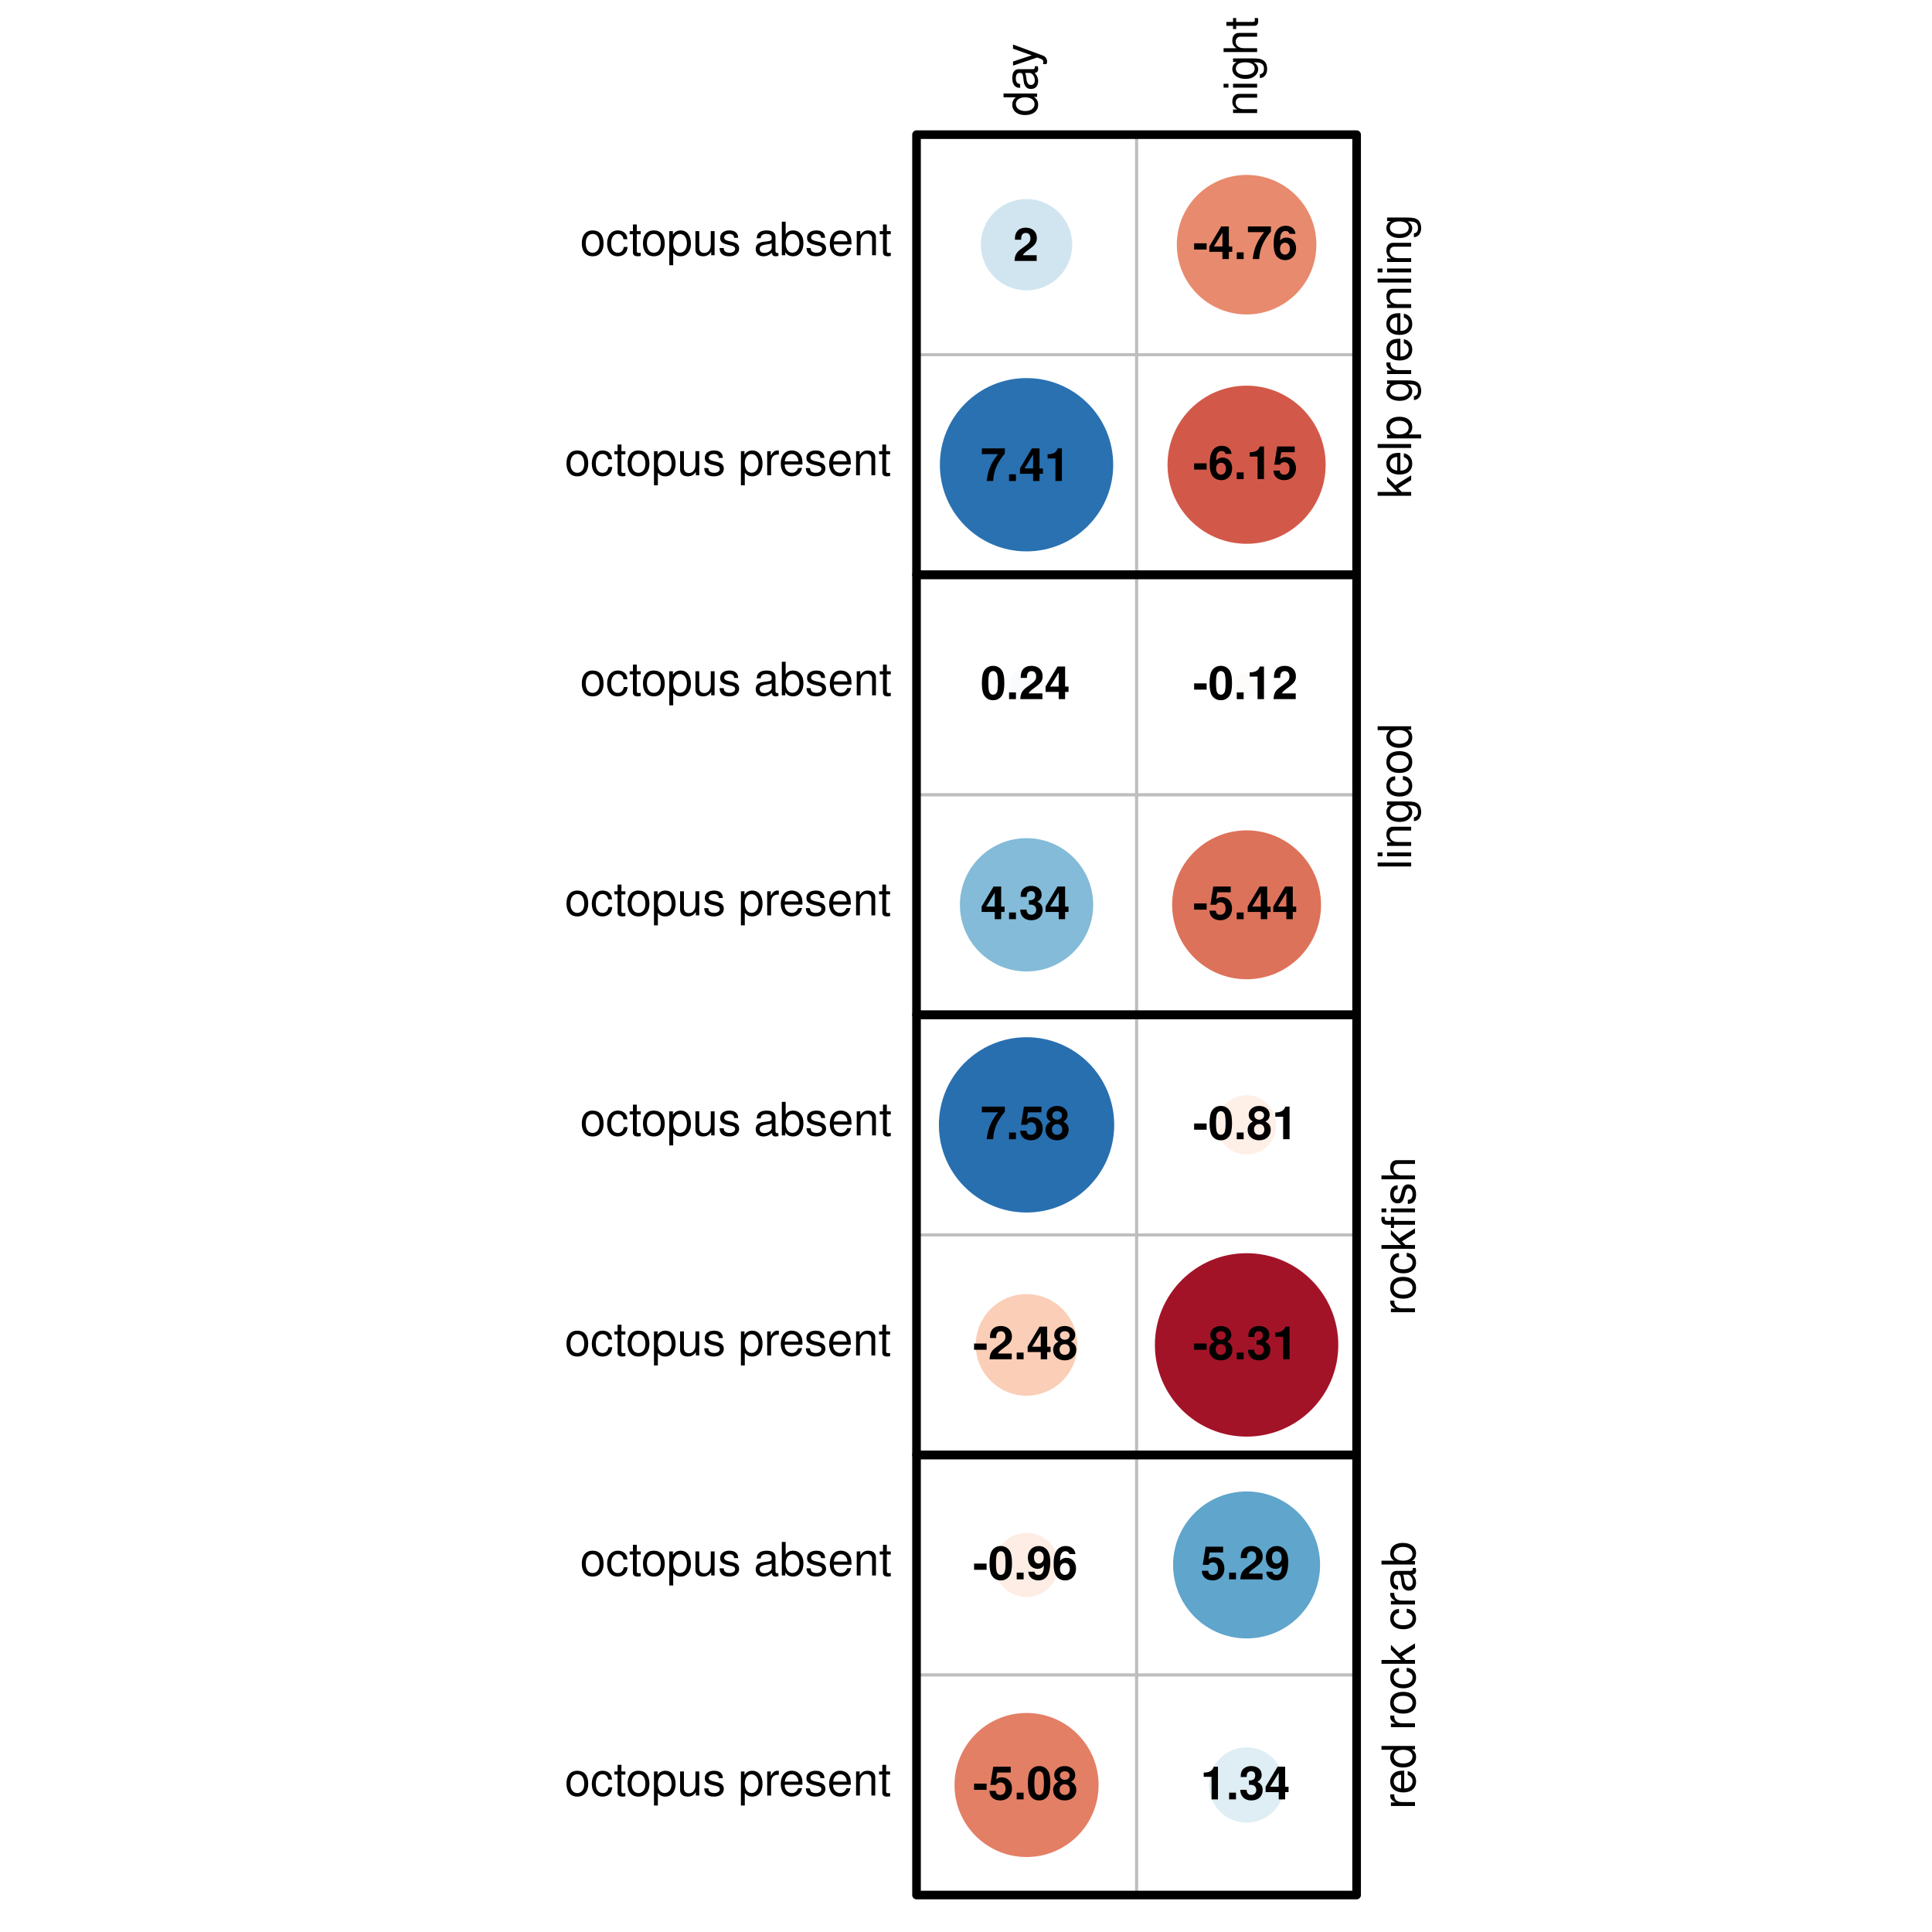 <?xml version="1.0" encoding="UTF-8"?>
<svg xmlns="http://www.w3.org/2000/svg" xmlns:xlink="http://www.w3.org/1999/xlink" width="504pt" height="504pt" viewBox="0 0 504 504" version="1.1">
<defs>
<g>
<symbol overflow="visible" id="glyph0-0">
<path style="stroke:none;" d=""/>
</symbol>
<symbol overflow="visible" id="glyph0-1">
<path style="stroke:none;" d="M 6.141 -1.5 L 2.531 -1.5 C 2.766 -1.953 3.031 -2.203 4.266 -3.109 C 5.75 -4.188 6.188 -4.828 6.188 -5.984 C 6.188 -7.625 5.047 -8.688 3.266 -8.688 C 1.5 -8.688 0.469 -7.641 0.469 -5.844 L 0.469 -5.547 L 2.094 -5.547 L 2.094 -5.812 C 2.094 -6.766 2.531 -7.312 3.297 -7.312 C 4.047 -7.312 4.5 -6.797 4.5 -5.953 C 4.5 -5 4.219 -4.656 2.312 -3.312 C 0.875 -2.328 0.438 -1.578 0.359 0 L 6.141 0 Z M 6.141 -1.5 "/>
</symbol>
<symbol overflow="visible" id="glyph0-2">
<path style="stroke:none;" d="M 6.344 -8.516 L 0.344 -8.516 L 0.344 -7.016 L 4.578 -7.016 C 4.062 -6.453 3.047 -4.906 2.719 -4.156 C 2.125 -2.922 1.828 -1.812 1.594 0 L 3.281 0 C 3.438 -2.688 4.312 -4.75 6.344 -7.188 Z M 6.344 -8.516 "/>
</symbol>
<symbol overflow="visible" id="glyph0-3">
<path style="stroke:none;" d="M 2.562 -1.75 L 0.766 -1.75 L 0.766 0 L 2.562 0 Z M 2.562 -1.75 "/>
</symbol>
<symbol overflow="visible" id="glyph0-4">
<path style="stroke:none;" d="M 6.266 -3.281 L 5.375 -3.281 L 5.375 -8.516 L 3.391 -8.516 L 0.281 -3.297 L 0.281 -1.891 L 3.703 -1.891 L 3.703 0 L 5.375 0 L 5.375 -1.891 L 6.266 -1.891 Z M 3.703 -3.281 L 1.469 -3.281 L 3.703 -6.906 Z M 3.703 -3.281 "/>
</symbol>
<symbol overflow="visible" id="glyph0-5">
<path style="stroke:none;" d="M 2.859 -5.875 L 2.859 0 L 4.531 0 L 4.531 -8.516 L 3.422 -8.516 C 3.156 -7.5 2.281 -6.984 0.812 -6.984 L 0.812 -5.875 Z M 2.859 -5.875 "/>
</symbol>
<symbol overflow="visible" id="glyph0-6">
<path style="stroke:none;" d="M 3.281 -8.688 C 2.359 -8.688 1.578 -8.297 1.062 -7.594 C 0.578 -6.938 0.344 -5.859 0.344 -4.203 C 0.344 -2.688 0.547 -1.625 0.953 -0.984 C 1.453 -0.172 2.281 0.281 3.281 0.281 C 4.203 0.281 4.953 -0.094 5.484 -0.797 C 5.969 -1.469 6.203 -2.562 6.203 -4.156 C 6.203 -5.719 6.016 -6.766 5.609 -7.422 C 5.094 -8.25 4.266 -8.688 3.281 -8.688 Z M 3.281 -7.328 C 3.703 -7.328 4.062 -7.094 4.266 -6.641 C 4.422 -6.281 4.531 -5.359 4.531 -4.188 C 4.531 -3.234 4.438 -2.297 4.312 -1.938 C 4.109 -1.438 3.75 -1.156 3.281 -1.156 C 2.828 -1.156 2.5 -1.391 2.297 -1.828 C 2.125 -2.188 2.031 -3.078 2.031 -4.219 C 2.031 -5.219 2.109 -6.188 2.25 -6.531 C 2.422 -7.047 2.797 -7.328 3.281 -7.328 Z M 3.281 -7.328 "/>
</symbol>
<symbol overflow="visible" id="glyph0-7">
<path style="stroke:none;" d="M 2.609 -3.797 C 3.25 -3.797 3.281 -3.797 3.594 -3.719 C 4.156 -3.562 4.516 -3.078 4.516 -2.453 C 4.516 -1.688 3.984 -1.156 3.25 -1.156 C 2.453 -1.156 2.031 -1.625 1.984 -2.5 L 0.344 -2.5 C 0.359 -0.797 1.469 0.281 3.219 0.281 C 5.031 0.281 6.188 -0.797 6.188 -2.453 C 6.188 -3.438 5.766 -4.094 4.797 -4.562 C 5.578 -5.047 5.922 -5.594 5.922 -6.375 C 5.922 -7.781 4.859 -8.688 3.219 -8.688 C 1.984 -8.688 1.031 -8.141 0.656 -7.219 C 0.5 -6.812 0.453 -6.547 0.453 -5.828 L 2.016 -5.828 C 2.031 -6.281 2.062 -6.516 2.141 -6.734 C 2.297 -7.109 2.688 -7.328 3.188 -7.328 C 3.859 -7.328 4.234 -6.922 4.234 -6.219 C 4.234 -5.359 3.75 -4.938 2.75 -4.938 L 2.609 -4.938 Z M 2.609 -3.797 "/>
</symbol>
<symbol overflow="visible" id="glyph0-8">
<path style="stroke:none;" d="M 5.875 -8.516 L 1.312 -8.516 L 0.562 -3.766 L 2.078 -3.766 C 2.25 -4.188 2.641 -4.422 3.156 -4.422 C 4.016 -4.422 4.531 -3.797 4.531 -2.766 C 4.531 -1.781 4.016 -1.156 3.156 -1.156 C 2.422 -1.156 2.016 -1.531 1.984 -2.219 L 0.328 -2.219 C 0.344 -0.734 1.469 0.281 3.125 0.281 C 4.953 0.281 6.203 -0.969 6.203 -2.812 C 6.203 -4.562 5.125 -5.75 3.547 -5.75 C 2.984 -5.75 2.562 -5.609 2.078 -5.234 L 2.359 -7.016 L 5.875 -7.016 Z M 5.875 -8.516 "/>
</symbol>
<symbol overflow="visible" id="glyph0-9">
<path style="stroke:none;" d="M 4.906 -4.625 C 5.203 -4.781 5.328 -4.875 5.453 -4.984 C 5.812 -5.312 6.016 -5.828 6.016 -6.391 C 6.016 -7.719 4.859 -8.688 3.281 -8.688 C 1.703 -8.688 0.547 -7.719 0.547 -6.375 C 0.547 -5.562 0.891 -5.047 1.656 -4.625 C 0.672 -4.094 0.266 -3.453 0.266 -2.453 C 0.266 -0.844 1.5 0.281 3.281 0.281 C 5.062 0.281 6.297 -0.844 6.297 -2.453 C 6.297 -3.453 5.891 -4.094 4.906 -4.625 Z M 3.297 -7.328 C 4.047 -7.328 4.562 -6.875 4.562 -6.219 C 4.562 -5.562 4.031 -5.094 3.297 -5.094 C 2.547 -5.094 2.031 -5.562 2.031 -6.234 C 2.031 -6.875 2.547 -7.328 3.297 -7.328 Z M 3.281 -3.953 C 4.109 -3.953 4.625 -3.406 4.625 -2.516 C 4.625 -1.703 4.094 -1.156 3.281 -1.156 C 2.453 -1.156 1.938 -1.703 1.938 -2.547 C 1.938 -3.406 2.453 -3.953 3.281 -3.953 Z M 3.281 -3.953 "/>
</symbol>
<symbol overflow="visible" id="glyph0-10">
<path style="stroke:none;" d="M 3.578 -4.109 L 0.312 -4.109 L 0.312 -2.484 L 3.578 -2.484 Z M 3.578 -4.109 "/>
</symbol>
<symbol overflow="visible" id="glyph0-11">
<path style="stroke:none;" d="M 0.453 -1.984 C 0.484 -0.672 1.594 0.281 3.062 0.281 C 4.156 0.281 4.984 -0.172 5.484 -1.031 C 5.922 -1.781 6.188 -3.078 6.188 -4.438 C 6.188 -5.688 6 -6.641 5.609 -7.297 C 5.062 -8.203 4.219 -8.688 3.203 -8.688 C 1.5 -8.688 0.344 -7.469 0.344 -5.688 C 0.344 -3.938 1.375 -2.734 2.875 -2.734 C 3.312 -2.734 3.719 -2.859 3.984 -3.047 C 4.141 -3.156 4.234 -3.266 4.516 -3.578 C 4.516 -1.938 4.062 -1.156 3.109 -1.156 C 2.516 -1.156 2.109 -1.469 2.078 -1.984 Z M 3.156 -7.312 C 3.969 -7.312 4.469 -6.703 4.469 -5.688 C 4.469 -4.75 3.953 -4.125 3.188 -4.125 C 2.406 -4.125 1.938 -4.734 1.938 -5.719 C 1.938 -6.703 2.406 -7.312 3.156 -7.312 Z M 3.156 -7.312 "/>
</symbol>
<symbol overflow="visible" id="glyph0-12">
<path style="stroke:none;" d="M 6.078 -6.578 C 6 -7.125 5.891 -7.406 5.672 -7.719 C 5.234 -8.328 4.453 -8.688 3.531 -8.688 C 2.469 -8.688 1.609 -8.219 1.094 -7.375 C 0.594 -6.547 0.391 -5.594 0.391 -4.047 C 0.391 -2.578 0.562 -1.672 1 -0.984 C 1.484 -0.188 2.375 0.281 3.391 0.281 C 5.078 0.281 6.234 -0.984 6.234 -2.844 C 6.234 -4.469 5.219 -5.609 3.75 -5.609 C 3.062 -5.609 2.594 -5.406 2.062 -4.844 L 2.078 -5.031 C 2.094 -5.812 2.141 -6.078 2.25 -6.391 C 2.484 -7.016 2.891 -7.328 3.484 -7.328 C 4.016 -7.328 4.312 -7.109 4.531 -6.578 Z M 3.344 -4.266 C 4.125 -4.266 4.625 -3.672 4.625 -2.719 C 4.625 -1.828 4.078 -1.156 3.344 -1.156 C 2.562 -1.156 2.047 -1.781 2.047 -2.703 C 2.047 -3.625 2.562 -4.266 3.344 -4.266 Z M 3.344 -4.266 "/>
</symbol>
<symbol overflow="visible" id="glyph1-0">
<path style="stroke:none;" d=""/>
</symbol>
<symbol overflow="visible" id="glyph1-1">
<path style="stroke:none;" d="M -8.75 -5.938 L -8.75 -4.938 L -5.5 -4.938 C -6.125 -4.531 -6.469 -3.859 -6.469 -3.016 C -6.469 -1.375 -5.156 -0.312 -3.156 -0.312 C -1.031 -0.312 0.281 -1.344 0.281 -3.047 C 0.281 -3.906 -0.047 -4.516 -0.828 -5.047 L 0 -5.047 L 0 -5.938 Z M -5.531 -3.188 C -5.531 -4.266 -4.578 -4.938 -3.078 -4.938 C -1.625 -4.938 -0.656 -4.25 -0.656 -3.188 C -0.656 -2.094 -1.625 -1.359 -3.094 -1.359 C -4.562 -1.359 -5.531 -2.094 -5.531 -3.188 Z M -5.531 -3.188 "/>
</symbol>
<symbol overflow="visible" id="glyph1-2">
<path style="stroke:none;" d="M -0.594 -6.422 C -0.562 -6.312 -0.562 -6.266 -0.562 -6.203 C -0.562 -5.859 -0.75 -5.656 -1.062 -5.656 L -4.75 -5.656 C -5.875 -5.656 -6.469 -4.844 -6.469 -3.297 C -6.469 -2.375 -6.203 -1.641 -5.734 -1.219 C -5.406 -0.922 -5.047 -0.797 -4.422 -0.781 L -4.422 -1.781 C -5.203 -1.875 -5.547 -2.328 -5.547 -3.266 C -5.547 -4.172 -5.203 -4.672 -4.609 -4.672 L -4.344 -4.672 C -3.906 -4.656 -3.75 -4.438 -3.641 -3.625 C -3.469 -2.203 -3.422 -1.984 -3.266 -1.609 C -2.953 -0.875 -2.406 -0.5 -1.578 -0.5 C -0.438 -0.5 0.281 -1.297 0.281 -2.562 C 0.281 -3.359 0 -4 -0.641 -4.703 C 0 -4.781 0.281 -5.094 0.281 -5.734 C 0.281 -5.953 0.25 -6.078 0.172 -6.422 Z M -1.984 -4.672 C -1.641 -4.672 -1.438 -4.578 -1.156 -4.266 C -0.797 -3.859 -0.594 -3.375 -0.594 -2.781 C -0.594 -2 -0.969 -1.547 -1.609 -1.547 C -2.266 -1.547 -2.609 -1.984 -2.766 -3.062 C -2.906 -4.125 -2.953 -4.328 -3.109 -4.672 Z M -1.984 -4.672 "/>
</symbol>
<symbol overflow="visible" id="glyph1-3">
<path style="stroke:none;" d="M -6.281 -4.656 L -1.391 -2.922 L -6.281 -1.312 L -6.281 -0.234 L 0.031 -2.359 L 1.016 -1.984 C 1.469 -1.812 1.625 -1.594 1.625 -1.172 C 1.625 -1.016 1.609 -0.859 1.562 -0.641 L 2.453 -0.641 C 2.562 -0.859 2.609 -1.062 2.609 -1.312 C 2.609 -1.641 2.516 -1.984 2.312 -2.25 C 2.094 -2.562 1.828 -2.75 1.312 -2.938 L -6.281 -5.734 Z M -6.281 -4.656 "/>
</symbol>
<symbol overflow="visible" id="glyph1-4">
<path style="stroke:none;" d="M -6.281 -0.844 L 0 -0.844 L 0 -1.844 L -3.469 -1.844 C -4.75 -1.844 -5.594 -2.516 -5.594 -3.547 C -5.594 -4.344 -5.109 -4.844 -4.359 -4.844 L 0 -4.844 L 0 -5.844 L -4.75 -5.844 C -5.797 -5.844 -6.469 -5.062 -6.469 -3.859 C -6.469 -2.922 -6.109 -2.312 -5.234 -1.766 L -6.281 -1.766 Z M -6.281 -0.844 "/>
</symbol>
<symbol overflow="visible" id="glyph1-5">
<path style="stroke:none;" d="M -6.281 -1.797 L -6.281 -0.797 L 0 -0.797 L 0 -1.797 Z M -8.75 -1.797 L -8.75 -0.797 L -7.484 -0.797 L -7.484 -1.797 Z M -8.75 -1.797 "/>
</symbol>
<symbol overflow="visible" id="glyph1-6">
<path style="stroke:none;" d="M -6.281 -4.844 L -5.375 -4.844 C -6.125 -4.344 -6.469 -3.797 -6.469 -3 C -6.469 -1.469 -5.047 -0.422 -3.031 -0.422 C -1.984 -0.422 -1.219 -0.672 -0.578 -1.219 C -0.031 -1.688 0.281 -2.281 0.281 -2.922 C 0.281 -3.688 -0.062 -4.219 -0.859 -4.75 L -0.531 -4.75 C 1.156 -4.75 1.781 -4.281 1.781 -3.031 C 1.781 -2.188 1.438 -1.734 0.719 -1.641 L 0.719 -0.625 C 1.891 -0.719 2.609 -1.641 2.609 -3.016 C 2.609 -3.938 2.312 -4.703 1.812 -5.109 C 1.219 -5.594 0.438 -5.766 -1.031 -5.766 L -6.281 -5.766 Z M -5.547 -3.094 C -5.547 -4.156 -4.656 -4.75 -3.062 -4.75 C -1.531 -4.75 -0.641 -4.141 -0.641 -3.094 C -0.641 -2.062 -1.547 -1.469 -3.094 -1.469 C -4.625 -1.469 -5.547 -2.062 -5.547 -3.094 Z M -5.547 -3.094 "/>
</symbol>
<symbol overflow="visible" id="glyph1-7">
<path style="stroke:none;" d="M -8.75 -0.844 L 0 -0.844 L 0 -1.844 L -3.469 -1.844 C -4.75 -1.844 -5.594 -2.516 -5.594 -3.547 C -5.594 -3.875 -5.5 -4.188 -5.312 -4.422 C -5.094 -4.719 -4.797 -4.844 -4.359 -4.844 L 0 -4.844 L 0 -5.828 L -4.75 -5.828 C -5.812 -5.828 -6.469 -5.078 -6.469 -3.859 C -6.469 -2.969 -6.188 -2.422 -5.422 -1.844 L -8.75 -1.844 Z M -8.75 -0.844 "/>
</symbol>
<symbol overflow="visible" id="glyph1-8">
<path style="stroke:none;" d="M -6.281 -3.047 L -6.281 -2.016 L -8.016 -2.016 L -8.016 -1.016 L -6.281 -1.016 L -6.281 -0.172 L -5.469 -0.172 L -5.469 -1.016 L -0.719 -1.016 C -0.078 -1.016 0.281 -1.453 0.281 -2.234 C 0.281 -2.5 0.25 -2.719 0.188 -3.047 L -0.641 -3.047 C -0.609 -2.906 -0.594 -2.766 -0.594 -2.562 C -0.594 -2.141 -0.719 -2.016 -1.156 -2.016 L -5.469 -2.016 L -5.469 -3.047 Z M -6.281 -3.047 "/>
</symbol>
<symbol overflow="visible" id="glyph1-9">
<path style="stroke:none;" d="M -8.75 -1.688 L -8.75 -0.703 L 0 -0.703 L 0 -1.688 L -2.453 -1.688 L -3.406 -2.656 L 0 -4.781 L 0 -6.031 L -4.109 -3.453 L -6.281 -5.641 L -6.281 -4.359 L -3.625 -1.688 Z M -8.75 -1.688 "/>
</symbol>
<symbol overflow="visible" id="glyph1-10">
<path style="stroke:none;" d="M -2.812 -6.156 C -3.766 -6.156 -4.344 -6.078 -4.812 -5.906 C -5.844 -5.5 -6.469 -4.531 -6.469 -3.359 C -6.469 -1.609 -5.141 -0.484 -3.062 -0.484 C -0.984 -0.484 0.281 -1.562 0.281 -3.344 C 0.281 -4.781 -0.547 -5.766 -1.906 -6.031 L -1.906 -5.016 C -1.078 -4.734 -0.641 -4.172 -0.641 -3.375 C -0.641 -2.734 -0.938 -2.203 -1.469 -1.859 C -1.828 -1.625 -2.188 -1.531 -2.812 -1.531 Z M -3.625 -1.547 C -4.781 -1.625 -5.547 -2.344 -5.547 -3.344 C -5.547 -4.375 -4.75 -5.078 -3.625 -5.078 Z M -3.625 -1.547 "/>
</symbol>
<symbol overflow="visible" id="glyph1-11">
<path style="stroke:none;" d="M -8.75 -1.828 L -8.75 -0.812 L 0 -0.812 L 0 -1.828 Z M -8.75 -1.828 "/>
</symbol>
<symbol overflow="visible" id="glyph1-12">
<path style="stroke:none;" d="M 2.609 -0.641 L 2.609 -1.656 L -0.656 -1.656 C -0.016 -2.188 0.281 -2.766 0.281 -3.594 C 0.281 -5.219 -1.031 -6.281 -3.031 -6.281 C -5.141 -6.281 -6.469 -5.25 -6.469 -3.578 C -6.469 -2.719 -6.078 -2.047 -5.344 -1.578 L -6.281 -1.578 L -6.281 -0.641 Z M -5.531 -3.406 C -5.531 -4.516 -4.562 -5.234 -3.062 -5.234 C -1.625 -5.234 -0.656 -4.5 -0.656 -3.406 C -0.656 -2.344 -1.625 -1.656 -3.094 -1.656 C -4.578 -1.656 -5.531 -2.344 -5.531 -3.406 Z M -5.531 -3.406 "/>
</symbol>
<symbol overflow="visible" id="glyph1-13">
<path style="stroke:none;" d=""/>
</symbol>
<symbol overflow="visible" id="glyph1-14">
<path style="stroke:none;" d="M -6.281 -0.828 L 0 -0.828 L 0 -1.844 L -3.266 -1.844 C -4.781 -1.844 -5.453 -2.469 -5.406 -3.859 L -6.438 -3.859 C -6.453 -3.688 -6.469 -3.594 -6.469 -3.469 C -6.469 -2.812 -6.078 -2.328 -5.141 -1.75 L -6.281 -1.75 Z M -6.281 -0.828 "/>
</symbol>
<symbol overflow="visible" id="glyph1-15">
<path style="stroke:none;" d="M -4.172 -5.656 C -4.781 -5.609 -5.188 -5.469 -5.531 -5.234 C -6.125 -4.797 -6.469 -4.047 -6.469 -3.172 C -6.469 -1.469 -5.125 -0.375 -3.031 -0.375 C -1.016 -0.375 0.281 -1.453 0.281 -3.156 C 0.281 -4.656 -0.625 -5.609 -2.156 -5.719 L -2.156 -4.719 C -1.156 -4.547 -0.641 -4.031 -0.641 -3.188 C -0.641 -2.078 -1.547 -1.422 -3.031 -1.422 C -4.609 -1.422 -5.547 -2.062 -5.547 -3.156 C -5.547 -4 -5.047 -4.531 -4.172 -4.641 Z M -4.172 -5.656 "/>
</symbol>
<symbol overflow="visible" id="glyph1-16">
<path style="stroke:none;" d="M -6.469 -3.266 C -6.469 -1.484 -5.203 -0.438 -3.094 -0.438 C -0.969 -0.438 0.281 -1.484 0.281 -3.281 C 0.281 -5.047 -0.984 -6.125 -3.047 -6.125 C -5.234 -6.125 -6.469 -5.094 -6.469 -3.266 Z M -5.547 -3.281 C -5.547 -4.406 -4.625 -5.078 -3.062 -5.078 C -1.578 -5.078 -0.641 -4.375 -0.641 -3.281 C -0.641 -2.156 -1.578 -1.469 -3.094 -1.469 C -4.625 -1.469 -5.547 -2.156 -5.547 -3.281 Z M -5.547 -3.281 "/>
</symbol>
<symbol overflow="visible" id="glyph1-17">
<path style="stroke:none;" d="M -6.281 -3.031 L -6.281 -1.984 L -7.266 -1.984 C -7.688 -1.984 -7.906 -2.203 -7.906 -2.672 C -7.906 -2.766 -7.906 -2.797 -7.891 -3.031 L -8.719 -3.031 C -8.766 -2.797 -8.781 -2.656 -8.781 -2.453 C -8.781 -1.531 -8.25 -0.984 -7.359 -0.984 L -6.281 -0.984 L -6.281 -0.141 L -5.469 -0.141 L -5.469 -0.984 L 0 -0.984 L 0 -1.984 L -5.469 -1.984 L -5.469 -3.031 Z M -6.281 -5.234 L -6.281 -4.234 L 0 -4.234 L 0 -5.234 Z M -8.75 -5.234 L -8.75 -4.234 L -7.484 -4.234 L -7.484 -5.234 Z M -8.75 -5.234 "/>
</symbol>
<symbol overflow="visible" id="glyph1-18">
<path style="stroke:none;" d="M -4.531 -5.25 C -5.766 -5.25 -6.469 -4.422 -6.469 -2.969 C -6.469 -1.516 -5.719 -0.562 -4.547 -0.562 C -3.562 -0.562 -3.094 -1.062 -2.734 -2.562 L -2.516 -3.484 C -2.344 -4.188 -2.094 -4.469 -1.641 -4.469 C -1.047 -4.469 -0.641 -3.875 -0.641 -3 C -0.641 -2.453 -0.797 -2 -1.062 -1.75 C -1.25 -1.594 -1.422 -1.531 -1.875 -1.469 L -1.875 -0.406 C -0.422 -0.453 0.281 -1.266 0.281 -2.922 C 0.281 -4.5 -0.5 -5.516 -1.719 -5.516 C -2.656 -5.516 -3.172 -4.984 -3.469 -3.734 L -3.703 -2.766 C -3.891 -1.953 -4.156 -1.609 -4.594 -1.609 C -5.188 -1.609 -5.547 -2.125 -5.547 -2.938 C -5.547 -3.75 -5.203 -4.172 -4.531 -4.203 Z M -4.531 -5.25 "/>
</symbol>
<symbol overflow="visible" id="glyph1-19">
<path style="stroke:none;" d="M -8.75 -0.641 L 0 -0.641 L 0 -1.547 L -0.797 -1.547 C -0.078 -2.031 0.281 -2.656 0.281 -3.547 C 0.281 -5.203 -1.078 -6.281 -3.172 -6.281 C -5.203 -6.281 -6.469 -5.25 -6.469 -3.594 C -6.469 -2.719 -6.141 -2.109 -5.438 -1.641 L -8.75 -1.641 Z M -5.531 -3.391 C -5.531 -4.516 -4.562 -5.234 -3.062 -5.234 C -1.625 -5.234 -0.656 -4.484 -0.656 -3.391 C -0.656 -2.328 -1.625 -1.641 -3.094 -1.641 C -4.578 -1.641 -5.531 -2.328 -5.531 -3.391 Z M -5.531 -3.391 "/>
</symbol>
<symbol overflow="visible" id="glyph2-0">
<path style="stroke:none;" d=""/>
</symbol>
<symbol overflow="visible" id="glyph2-1">
<path style="stroke:none;" d="M 3.266 -6.469 C 1.484 -6.469 0.438 -5.203 0.438 -3.094 C 0.438 -0.969 1.484 0.281 3.281 0.281 C 5.047 0.281 6.125 -0.984 6.125 -3.047 C 6.125 -5.234 5.094 -6.469 3.266 -6.469 Z M 3.281 -5.547 C 4.406 -5.547 5.078 -4.625 5.078 -3.062 C 5.078 -1.578 4.375 -0.641 3.281 -0.641 C 2.156 -0.641 1.469 -1.578 1.469 -3.094 C 1.469 -4.625 2.156 -5.547 3.281 -5.547 Z M 3.281 -5.547 "/>
</symbol>
<symbol overflow="visible" id="glyph2-2">
<path style="stroke:none;" d="M 5.656 -4.172 C 5.609 -4.781 5.469 -5.188 5.234 -5.531 C 4.797 -6.125 4.047 -6.469 3.172 -6.469 C 1.469 -6.469 0.375 -5.125 0.375 -3.031 C 0.375 -1.016 1.453 0.281 3.156 0.281 C 4.656 0.281 5.609 -0.625 5.719 -2.156 L 4.719 -2.156 C 4.547 -1.156 4.031 -0.641 3.188 -0.641 C 2.078 -0.641 1.422 -1.547 1.422 -3.031 C 1.422 -4.609 2.062 -5.547 3.156 -5.547 C 4 -5.547 4.531 -5.047 4.641 -4.172 Z M 5.656 -4.172 "/>
</symbol>
<symbol overflow="visible" id="glyph2-3">
<path style="stroke:none;" d="M 3.047 -6.281 L 2.016 -6.281 L 2.016 -8.016 L 1.016 -8.016 L 1.016 -6.281 L 0.172 -6.281 L 0.172 -5.469 L 1.016 -5.469 L 1.016 -0.719 C 1.016 -0.078 1.453 0.281 2.234 0.281 C 2.5 0.281 2.719 0.25 3.047 0.188 L 3.047 -0.641 C 2.906 -0.609 2.766 -0.594 2.562 -0.594 C 2.141 -0.594 2.016 -0.719 2.016 -1.156 L 2.016 -5.469 L 3.047 -5.469 Z M 3.047 -6.281 "/>
</symbol>
<symbol overflow="visible" id="glyph2-4">
<path style="stroke:none;" d="M 0.641 2.609 L 1.656 2.609 L 1.656 -0.656 C 2.188 -0.016 2.766 0.281 3.594 0.281 C 5.219 0.281 6.281 -1.031 6.281 -3.031 C 6.281 -5.141 5.25 -6.469 3.578 -6.469 C 2.719 -6.469 2.047 -6.078 1.578 -5.344 L 1.578 -6.281 L 0.641 -6.281 Z M 3.406 -5.531 C 4.516 -5.531 5.234 -4.562 5.234 -3.062 C 5.234 -1.625 4.5 -0.656 3.406 -0.656 C 2.344 -0.656 1.656 -1.625 1.656 -3.094 C 1.656 -4.578 2.344 -5.531 3.406 -5.531 Z M 3.406 -5.531 "/>
</symbol>
<symbol overflow="visible" id="glyph2-5">
<path style="stroke:none;" d="M 5.781 0 L 5.781 -6.281 L 4.781 -6.281 L 4.781 -2.719 C 4.781 -1.438 4.109 -0.594 3.078 -0.594 C 2.281 -0.594 1.781 -1.078 1.781 -1.844 L 1.781 -6.281 L 0.781 -6.281 L 0.781 -1.438 C 0.781 -0.391 1.562 0.281 2.781 0.281 C 3.703 0.281 4.297 -0.047 4.891 -0.875 L 4.891 0 Z M 5.781 0 "/>
</symbol>
<symbol overflow="visible" id="glyph2-6">
<path style="stroke:none;" d="M 5.25 -4.531 C 5.25 -5.766 4.422 -6.469 2.969 -6.469 C 1.516 -6.469 0.562 -5.719 0.562 -4.547 C 0.562 -3.562 1.062 -3.094 2.562 -2.734 L 3.484 -2.516 C 4.188 -2.344 4.469 -2.094 4.469 -1.641 C 4.469 -1.047 3.875 -0.641 3 -0.641 C 2.453 -0.641 2 -0.797 1.75 -1.062 C 1.594 -1.25 1.531 -1.422 1.469 -1.875 L 0.406 -1.875 C 0.453 -0.422 1.266 0.281 2.922 0.281 C 4.5 0.281 5.516 -0.5 5.516 -1.719 C 5.516 -2.656 4.984 -3.172 3.734 -3.469 L 2.766 -3.703 C 1.953 -3.891 1.609 -4.156 1.609 -4.594 C 1.609 -5.188 2.125 -5.547 2.938 -5.547 C 3.75 -5.547 4.172 -5.203 4.203 -4.531 Z M 5.25 -4.531 "/>
</symbol>
<symbol overflow="visible" id="glyph2-7">
<path style="stroke:none;" d=""/>
</symbol>
<symbol overflow="visible" id="glyph2-8">
<path style="stroke:none;" d="M 6.422 -0.594 C 6.312 -0.562 6.266 -0.562 6.203 -0.562 C 5.859 -0.562 5.656 -0.75 5.656 -1.062 L 5.656 -4.75 C 5.656 -5.875 4.844 -6.469 3.297 -6.469 C 2.375 -6.469 1.641 -6.203 1.219 -5.734 C 0.922 -5.406 0.797 -5.047 0.781 -4.422 L 1.781 -4.422 C 1.875 -5.203 2.328 -5.547 3.266 -5.547 C 4.172 -5.547 4.672 -5.203 4.672 -4.609 L 4.672 -4.344 C 4.656 -3.906 4.438 -3.75 3.625 -3.641 C 2.203 -3.469 1.984 -3.422 1.609 -3.266 C 0.875 -2.953 0.5 -2.406 0.5 -1.578 C 0.5 -0.438 1.297 0.281 2.562 0.281 C 3.359 0.281 4 0 4.703 -0.641 C 4.781 0 5.094 0.281 5.734 0.281 C 5.953 0.281 6.078 0.25 6.422 0.172 Z M 4.672 -1.984 C 4.672 -1.641 4.578 -1.438 4.266 -1.156 C 3.859 -0.797 3.375 -0.594 2.781 -0.594 C 2 -0.594 1.547 -0.969 1.547 -1.609 C 1.547 -2.266 1.984 -2.609 3.062 -2.766 C 4.125 -2.906 4.328 -2.953 4.672 -3.109 Z M 4.672 -1.984 "/>
</symbol>
<symbol overflow="visible" id="glyph2-9">
<path style="stroke:none;" d="M 0.641 -8.75 L 0.641 0 L 1.547 0 L 1.547 -0.797 C 2.031 -0.078 2.656 0.281 3.547 0.281 C 5.203 0.281 6.281 -1.078 6.281 -3.172 C 6.281 -5.203 5.25 -6.469 3.594 -6.469 C 2.719 -6.469 2.109 -6.141 1.641 -5.438 L 1.641 -8.75 Z M 3.391 -5.531 C 4.516 -5.531 5.234 -4.562 5.234 -3.062 C 5.234 -1.625 4.484 -0.656 3.391 -0.656 C 2.328 -0.656 1.641 -1.625 1.641 -3.094 C 1.641 -4.578 2.328 -5.531 3.391 -5.531 Z M 3.391 -5.531 "/>
</symbol>
<symbol overflow="visible" id="glyph2-10">
<path style="stroke:none;" d="M 6.156 -2.812 C 6.156 -3.766 6.078 -4.344 5.906 -4.812 C 5.5 -5.844 4.531 -6.469 3.359 -6.469 C 1.609 -6.469 0.484 -5.141 0.484 -3.062 C 0.484 -0.984 1.562 0.281 3.344 0.281 C 4.781 0.281 5.766 -0.547 6.031 -1.906 L 5.016 -1.906 C 4.734 -1.078 4.172 -0.641 3.375 -0.641 C 2.734 -0.641 2.203 -0.938 1.859 -1.469 C 1.625 -1.828 1.531 -2.188 1.531 -2.812 Z M 1.547 -3.625 C 1.625 -4.781 2.344 -5.547 3.344 -5.547 C 4.375 -5.547 5.078 -4.75 5.078 -3.625 Z M 1.547 -3.625 "/>
</symbol>
<symbol overflow="visible" id="glyph2-11">
<path style="stroke:none;" d="M 0.844 -6.281 L 0.844 0 L 1.844 0 L 1.844 -3.469 C 1.844 -4.75 2.516 -5.594 3.547 -5.594 C 4.344 -5.594 4.844 -5.109 4.844 -4.359 L 4.844 0 L 5.844 0 L 5.844 -4.75 C 5.844 -5.797 5.062 -6.469 3.859 -6.469 C 2.922 -6.469 2.312 -6.109 1.766 -5.234 L 1.766 -6.281 Z M 0.844 -6.281 "/>
</symbol>
<symbol overflow="visible" id="glyph2-12">
<path style="stroke:none;" d="M 0.828 -6.281 L 0.828 0 L 1.844 0 L 1.844 -3.266 C 1.844 -4.781 2.469 -5.453 3.859 -5.406 L 3.859 -6.438 C 3.688 -6.453 3.594 -6.469 3.469 -6.469 C 2.812 -6.469 2.328 -6.078 1.75 -5.141 L 1.75 -6.281 Z M 0.828 -6.281 "/>
</symbol>
</g>
</defs>
<g id="surface1323">
<rect x="0" y="0" width="504" height="504" style="fill:rgb(100%,100%,100%);fill-opacity:1;stroke:none;"/>
<path style="fill-rule:nonzero;fill:rgb(100%,100%,100%);fill-opacity:1;stroke-width:0.75;stroke-linecap:round;stroke-linejoin:round;stroke:rgb(100%,100%,100%);stroke-opacity:1;stroke-miterlimit:10;" d="M 239.094 35.129 L 296.496 35.129 L 296.496 92.531 L 239.094 92.531 Z M 239.094 35.129 "/>
<path style="fill-rule:nonzero;fill:rgb(100%,100%,100%);fill-opacity:1;stroke-width:0.75;stroke-linecap:round;stroke-linejoin:round;stroke:rgb(100%,100%,100%);stroke-opacity:1;stroke-miterlimit:10;" d="M 239.094 92.531 L 296.496 92.531 L 296.496 149.934 L 239.094 149.934 Z M 239.094 92.531 "/>
<path style="fill-rule:nonzero;fill:rgb(100%,100%,100%);fill-opacity:1;stroke-width:0.75;stroke-linecap:round;stroke-linejoin:round;stroke:rgb(100%,100%,100%);stroke-opacity:1;stroke-miterlimit:10;" d="M 239.094 149.934 L 296.496 149.934 L 296.496 207.336 L 239.094 207.336 Z M 239.094 149.934 "/>
<path style="fill-rule:nonzero;fill:rgb(100%,100%,100%);fill-opacity:1;stroke-width:0.75;stroke-linecap:round;stroke-linejoin:round;stroke:rgb(100%,100%,100%);stroke-opacity:1;stroke-miterlimit:10;" d="M 239.094 207.34 L 296.496 207.34 L 296.496 264.742 L 239.094 264.742 Z M 239.094 207.34 "/>
<path style="fill-rule:nonzero;fill:rgb(100%,100%,100%);fill-opacity:1;stroke-width:0.75;stroke-linecap:round;stroke-linejoin:round;stroke:rgb(100%,100%,100%);stroke-opacity:1;stroke-miterlimit:10;" d="M 239.094 264.742 L 296.496 264.742 L 296.496 322.145 L 239.094 322.145 Z M 239.094 264.742 "/>
<path style="fill-rule:nonzero;fill:rgb(100%,100%,100%);fill-opacity:1;stroke-width:0.75;stroke-linecap:round;stroke-linejoin:round;stroke:rgb(100%,100%,100%);stroke-opacity:1;stroke-miterlimit:10;" d="M 239.094 322.145 L 296.496 322.145 L 296.496 379.547 L 239.094 379.547 Z M 239.094 322.145 "/>
<path style="fill-rule:nonzero;fill:rgb(100%,100%,100%);fill-opacity:1;stroke-width:0.75;stroke-linecap:round;stroke-linejoin:round;stroke:rgb(100%,100%,100%);stroke-opacity:1;stroke-miterlimit:10;" d="M 239.094 379.547 L 296.496 379.547 L 296.496 436.949 L 239.094 436.949 Z M 239.094 379.547 "/>
<path style="fill-rule:nonzero;fill:rgb(100%,100%,100%);fill-opacity:1;stroke-width:0.75;stroke-linecap:round;stroke-linejoin:round;stroke:rgb(100%,100%,100%);stroke-opacity:1;stroke-miterlimit:10;" d="M 239.094 436.949 L 296.496 436.949 L 296.496 494.352 L 239.094 494.352 Z M 239.094 436.949 "/>
<path style="fill-rule:nonzero;fill:rgb(100%,100%,100%);fill-opacity:1;stroke-width:0.75;stroke-linecap:round;stroke-linejoin:round;stroke:rgb(100%,100%,100%);stroke-opacity:1;stroke-miterlimit:10;" d="M 296.496 35.129 L 353.898 35.129 L 353.898 92.531 L 296.496 92.531 Z M 296.496 35.129 "/>
<path style="fill-rule:nonzero;fill:rgb(100%,100%,100%);fill-opacity:1;stroke-width:0.75;stroke-linecap:round;stroke-linejoin:round;stroke:rgb(100%,100%,100%);stroke-opacity:1;stroke-miterlimit:10;" d="M 296.496 92.531 L 353.898 92.531 L 353.898 149.934 L 296.496 149.934 Z M 296.496 92.531 "/>
<path style="fill-rule:nonzero;fill:rgb(100%,100%,100%);fill-opacity:1;stroke-width:0.75;stroke-linecap:round;stroke-linejoin:round;stroke:rgb(100%,100%,100%);stroke-opacity:1;stroke-miterlimit:10;" d="M 296.496 149.934 L 353.898 149.934 L 353.898 207.336 L 296.496 207.336 Z M 296.496 149.934 "/>
<path style="fill-rule:nonzero;fill:rgb(100%,100%,100%);fill-opacity:1;stroke-width:0.75;stroke-linecap:round;stroke-linejoin:round;stroke:rgb(100%,100%,100%);stroke-opacity:1;stroke-miterlimit:10;" d="M 296.496 207.34 L 353.898 207.34 L 353.898 264.742 L 296.496 264.742 Z M 296.496 207.34 "/>
<path style="fill-rule:nonzero;fill:rgb(100%,100%,100%);fill-opacity:1;stroke-width:0.75;stroke-linecap:round;stroke-linejoin:round;stroke:rgb(100%,100%,100%);stroke-opacity:1;stroke-miterlimit:10;" d="M 296.496 264.742 L 353.898 264.742 L 353.898 322.145 L 296.496 322.145 Z M 296.496 264.742 "/>
<path style="fill-rule:nonzero;fill:rgb(100%,100%,100%);fill-opacity:1;stroke-width:0.75;stroke-linecap:round;stroke-linejoin:round;stroke:rgb(100%,100%,100%);stroke-opacity:1;stroke-miterlimit:10;" d="M 296.496 322.145 L 353.898 322.145 L 353.898 379.547 L 296.496 379.547 Z M 296.496 322.145 "/>
<path style="fill-rule:nonzero;fill:rgb(100%,100%,100%);fill-opacity:1;stroke-width:0.75;stroke-linecap:round;stroke-linejoin:round;stroke:rgb(100%,100%,100%);stroke-opacity:1;stroke-miterlimit:10;" d="M 296.496 379.547 L 353.898 379.547 L 353.898 436.949 L 296.496 436.949 Z M 296.496 379.547 "/>
<path style="fill-rule:nonzero;fill:rgb(100%,100%,100%);fill-opacity:1;stroke-width:0.75;stroke-linecap:round;stroke-linejoin:round;stroke:rgb(100%,100%,100%);stroke-opacity:1;stroke-miterlimit:10;" d="M 296.496 436.949 L 353.898 436.949 L 353.898 494.352 L 296.496 494.352 Z M 296.496 436.949 "/>
<path style="fill-rule:nonzero;fill:rgb(81.961%,89.804%,94.118%);fill-opacity:1;stroke-width:0.75;stroke-linecap:round;stroke-linejoin:round;stroke:rgb(81.961%,89.804%,94.118%);stroke-opacity:1;stroke-miterlimit:10;" d="M 279.336 63.832 C 279.336 70.203 274.168 75.371 267.797 75.371 C 261.422 75.371 256.254 70.203 256.254 63.832 C 256.254 57.457 261.422 52.289 267.797 52.289 C 274.168 52.289 279.336 57.457 279.336 63.832 "/>
<path style="fill-rule:nonzero;fill:rgb(16.078%,44.314%,69.412%);fill-opacity:1;stroke-width:0.75;stroke-linecap:round;stroke-linejoin:round;stroke:rgb(16.078%,44.314%,69.412%);stroke-opacity:1;stroke-miterlimit:10;" d="M 290.027 121.234 C 290.027 133.512 280.074 143.465 267.797 143.465 C 255.516 143.465 245.562 133.512 245.562 121.234 C 245.562 108.957 255.516 99.004 267.797 99.004 C 280.074 99.004 290.027 108.957 290.027 121.234 "/>
<path style="fill-rule:nonzero;fill:rgb(97.647%,98.431%,99.216%);fill-opacity:1;stroke-width:0.75;stroke-linecap:round;stroke-linejoin:round;stroke:rgb(97.647%,98.431%,99.216%);stroke-opacity:1;stroke-miterlimit:10;" d="M 271.832 178.637 C 271.832 184.02 263.758 184.02 263.758 178.637 C 263.758 173.254 271.832 173.254 271.832 178.637 "/>
<path style="fill-rule:nonzero;fill:rgb(51.373%,73.333%,84.706%);fill-opacity:1;stroke-width:0.75;stroke-linecap:round;stroke-linejoin:round;stroke:rgb(51.373%,73.333%,84.706%);stroke-opacity:1;stroke-miterlimit:10;" d="M 284.805 236.039 C 284.805 245.434 277.191 253.051 267.797 253.051 C 258.402 253.051 250.785 245.434 250.785 236.039 C 250.785 226.645 258.402 219.027 267.797 219.027 C 277.191 219.027 284.805 226.645 284.805 236.039 "/>
<path style="fill-rule:nonzero;fill:rgb(15.686%,43.529%,69.02%);fill-opacity:1;stroke-width:0.75;stroke-linecap:round;stroke-linejoin:round;stroke:rgb(15.686%,43.529%,69.02%);stroke-opacity:1;stroke-miterlimit:10;" d="M 290.285 293.441 C 290.285 305.863 280.215 315.934 267.797 315.934 C 255.375 315.934 245.305 305.863 245.305 293.441 C 245.305 281.023 255.375 270.953 267.797 270.953 C 280.215 270.953 290.285 281.023 290.285 293.441 "/>
<path style="fill-rule:nonzero;fill:rgb(98.039%,80.784%,71.765%);fill-opacity:1;stroke-width:0.75;stroke-linecap:round;stroke-linejoin:round;stroke:rgb(98.039%,80.784%,71.765%);stroke-opacity:1;stroke-miterlimit:10;" d="M 280.672 350.848 C 280.672 357.957 274.906 363.723 267.797 363.723 C 260.684 363.723 254.918 357.957 254.918 350.848 C 254.918 343.734 260.684 337.969 267.797 337.969 C 274.906 337.969 280.672 343.734 280.672 350.848 "/>
<path style="fill-rule:nonzero;fill:rgb(99.608%,92.941%,89.412%);fill-opacity:1;stroke-width:0.75;stroke-linecap:round;stroke-linejoin:round;stroke:rgb(99.608%,92.941%,89.412%);stroke-opacity:1;stroke-miterlimit:10;" d="M 275.789 408.25 C 275.789 412.664 272.211 416.242 267.797 416.242 C 263.383 416.242 259.801 412.664 259.801 408.25 C 259.801 403.836 263.383 400.258 267.797 400.258 C 272.211 400.258 275.789 403.836 275.789 408.25 "/>
<path style="fill-rule:nonzero;fill:rgb(89.02%,49.804%,39.608%);fill-opacity:1;stroke-width:0.75;stroke-linecap:round;stroke-linejoin:round;stroke:rgb(89.02%,49.804%,39.608%);stroke-opacity:1;stroke-miterlimit:10;" d="M 286.211 465.652 C 286.211 475.824 277.965 484.066 267.797 484.066 C 257.625 484.066 249.383 475.824 249.383 465.652 C 249.383 455.484 257.625 447.238 267.797 447.238 C 277.965 447.238 286.211 455.484 286.211 465.652 "/>
<path style="fill-rule:nonzero;fill:rgb(90.98%,54.118%,42.745%);fill-opacity:1;stroke-width:0.75;stroke-linecap:round;stroke-linejoin:round;stroke:rgb(90.98%,54.118%,42.745%);stroke-opacity:1;stroke-miterlimit:10;" d="M 343.027 63.832 C 343.027 73.676 335.043 81.656 325.199 81.656 C 315.352 81.656 307.371 73.676 307.371 63.832 C 307.371 53.984 315.352 46.004 325.199 46.004 C 335.043 46.004 343.027 53.984 343.027 63.832 "/>
<path style="fill-rule:nonzero;fill:rgb(82.353%,34.902%,28.627%);fill-opacity:1;stroke-width:0.75;stroke-linecap:round;stroke-linejoin:round;stroke:rgb(82.353%,34.902%,28.627%);stroke-opacity:1;stroke-miterlimit:10;" d="M 345.449 121.234 C 345.449 132.418 336.383 141.484 325.199 141.484 C 314.016 141.484 304.949 132.418 304.949 121.234 C 304.949 110.051 314.016 100.984 325.199 100.984 C 336.383 100.984 345.449 110.051 345.449 121.234 "/>
<path style="fill-rule:nonzero;fill:rgb(99.608%,98.824%,98.039%);fill-opacity:1;stroke-width:0.75;stroke-linecap:round;stroke-linejoin:round;stroke:rgb(99.608%,98.824%,98.039%);stroke-opacity:1;stroke-miterlimit:10;" d="M 328.008 178.637 C 328.008 182.383 322.391 182.383 322.391 178.637 C 322.391 174.891 328.008 174.891 328.008 178.637 "/>
<path style="fill-rule:nonzero;fill:rgb(86.667%,44.706%,35.294%);fill-opacity:1;stroke-width:0.75;stroke-linecap:round;stroke-linejoin:round;stroke:rgb(86.667%,44.706%,35.294%);stroke-opacity:1;stroke-miterlimit:10;" d="M 344.246 236.039 C 344.246 246.559 335.719 255.086 325.199 255.086 C 314.68 255.086 306.152 246.559 306.152 236.039 C 306.152 225.52 314.68 216.992 325.199 216.992 C 335.719 216.992 344.246 225.52 344.246 236.039 "/>
<path style="fill-rule:nonzero;fill:rgb(99.608%,93.725%,90.588%);fill-opacity:1;stroke-width:0.75;stroke-linecap:round;stroke-linejoin:round;stroke:rgb(99.608%,93.725%,90.588%);stroke-opacity:1;stroke-miterlimit:10;" d="M 332.551 293.441 C 332.551 297.504 329.258 300.793 325.199 300.793 C 321.141 300.793 317.848 297.504 317.848 293.441 C 317.848 289.383 321.141 286.094 325.199 286.094 C 329.258 286.094 332.551 289.383 332.551 293.441 "/>
<path style="fill-rule:nonzero;fill:rgb(63.922%,7.451%,15.686%);fill-opacity:1;stroke-width:0.75;stroke-linecap:round;stroke-linejoin:round;stroke:rgb(63.922%,7.451%,15.686%);stroke-opacity:1;stroke-miterlimit:10;" d="M 348.746 350.848 C 348.746 363.852 338.203 374.395 325.199 374.395 C 312.195 374.395 301.652 363.852 301.652 350.848 C 301.652 337.84 312.195 327.297 325.199 327.297 C 338.203 327.297 348.746 337.84 348.746 350.848 "/>
<path style="fill-rule:nonzero;fill:rgb(37.255%,64.706%,80%);fill-opacity:1;stroke-width:0.75;stroke-linecap:round;stroke-linejoin:round;stroke:rgb(37.255%,64.706%,80%);stroke-opacity:1;stroke-miterlimit:10;" d="M 343.992 408.25 C 343.992 418.629 335.578 427.043 325.199 427.043 C 314.816 427.043 306.402 418.629 306.402 408.25 C 306.402 397.867 314.816 389.453 325.199 389.453 C 335.578 389.453 343.992 397.867 343.992 408.25 "/>
<path style="fill-rule:nonzero;fill:rgb(87.451%,92.941%,95.686%);fill-opacity:1;stroke-width:0.75;stroke-linecap:round;stroke-linejoin:round;stroke:rgb(87.451%,92.941%,95.686%);stroke-opacity:1;stroke-miterlimit:10;" d="M 334.645 465.652 C 334.645 470.867 330.414 475.098 325.199 475.098 C 319.984 475.098 315.754 470.867 315.754 465.652 C 315.754 460.438 319.984 456.207 325.199 456.207 C 330.414 456.207 334.645 460.438 334.645 465.652 "/>
<path style="fill:none;stroke-width:0.75;stroke-linecap:round;stroke-linejoin:round;stroke:rgb(74.51%,74.51%,74.51%);stroke-opacity:1;stroke-miterlimit:10;" d="M 239.094 35.129 L 296.496 35.129 L 296.496 92.531 L 239.094 92.531 Z M 239.094 35.129 "/>
<path style="fill:none;stroke-width:0.75;stroke-linecap:round;stroke-linejoin:round;stroke:rgb(74.51%,74.51%,74.51%);stroke-opacity:1;stroke-miterlimit:10;" d="M 239.094 92.531 L 296.496 92.531 L 296.496 149.934 L 239.094 149.934 Z M 239.094 92.531 "/>
<path style="fill:none;stroke-width:0.75;stroke-linecap:round;stroke-linejoin:round;stroke:rgb(74.51%,74.51%,74.51%);stroke-opacity:1;stroke-miterlimit:10;" d="M 239.094 149.934 L 296.496 149.934 L 296.496 207.336 L 239.094 207.336 Z M 239.094 149.934 "/>
<path style="fill:none;stroke-width:0.75;stroke-linecap:round;stroke-linejoin:round;stroke:rgb(74.51%,74.51%,74.51%);stroke-opacity:1;stroke-miterlimit:10;" d="M 239.094 207.34 L 296.496 207.34 L 296.496 264.742 L 239.094 264.742 Z M 239.094 207.34 "/>
<path style="fill:none;stroke-width:0.75;stroke-linecap:round;stroke-linejoin:round;stroke:rgb(74.51%,74.51%,74.51%);stroke-opacity:1;stroke-miterlimit:10;" d="M 239.094 264.742 L 296.496 264.742 L 296.496 322.145 L 239.094 322.145 Z M 239.094 264.742 "/>
<path style="fill:none;stroke-width:0.75;stroke-linecap:round;stroke-linejoin:round;stroke:rgb(74.51%,74.51%,74.51%);stroke-opacity:1;stroke-miterlimit:10;" d="M 239.094 322.145 L 296.496 322.145 L 296.496 379.547 L 239.094 379.547 Z M 239.094 322.145 "/>
<path style="fill:none;stroke-width:0.75;stroke-linecap:round;stroke-linejoin:round;stroke:rgb(74.51%,74.51%,74.51%);stroke-opacity:1;stroke-miterlimit:10;" d="M 239.094 379.547 L 296.496 379.547 L 296.496 436.949 L 239.094 436.949 Z M 239.094 379.547 "/>
<path style="fill:none;stroke-width:0.75;stroke-linecap:round;stroke-linejoin:round;stroke:rgb(74.51%,74.51%,74.51%);stroke-opacity:1;stroke-miterlimit:10;" d="M 239.094 436.949 L 296.496 436.949 L 296.496 494.352 L 239.094 494.352 Z M 239.094 436.949 "/>
<path style="fill:none;stroke-width:0.75;stroke-linecap:round;stroke-linejoin:round;stroke:rgb(74.51%,74.51%,74.51%);stroke-opacity:1;stroke-miterlimit:10;" d="M 296.496 35.129 L 353.898 35.129 L 353.898 92.531 L 296.496 92.531 Z M 296.496 35.129 "/>
<path style="fill:none;stroke-width:0.75;stroke-linecap:round;stroke-linejoin:round;stroke:rgb(74.51%,74.51%,74.51%);stroke-opacity:1;stroke-miterlimit:10;" d="M 296.496 92.531 L 353.898 92.531 L 353.898 149.934 L 296.496 149.934 Z M 296.496 92.531 "/>
<path style="fill:none;stroke-width:0.75;stroke-linecap:round;stroke-linejoin:round;stroke:rgb(74.51%,74.51%,74.51%);stroke-opacity:1;stroke-miterlimit:10;" d="M 296.496 149.934 L 353.898 149.934 L 353.898 207.336 L 296.496 207.336 Z M 296.496 149.934 "/>
<path style="fill:none;stroke-width:0.75;stroke-linecap:round;stroke-linejoin:round;stroke:rgb(74.51%,74.51%,74.51%);stroke-opacity:1;stroke-miterlimit:10;" d="M 296.496 207.34 L 353.898 207.34 L 353.898 264.742 L 296.496 264.742 Z M 296.496 207.34 "/>
<path style="fill:none;stroke-width:0.75;stroke-linecap:round;stroke-linejoin:round;stroke:rgb(74.51%,74.51%,74.51%);stroke-opacity:1;stroke-miterlimit:10;" d="M 296.496 264.742 L 353.898 264.742 L 353.898 322.145 L 296.496 322.145 Z M 296.496 264.742 "/>
<path style="fill:none;stroke-width:0.75;stroke-linecap:round;stroke-linejoin:round;stroke:rgb(74.51%,74.51%,74.51%);stroke-opacity:1;stroke-miterlimit:10;" d="M 296.496 322.145 L 353.898 322.145 L 353.898 379.547 L 296.496 379.547 Z M 296.496 322.145 "/>
<path style="fill:none;stroke-width:0.75;stroke-linecap:round;stroke-linejoin:round;stroke:rgb(74.51%,74.51%,74.51%);stroke-opacity:1;stroke-miterlimit:10;" d="M 296.496 379.547 L 353.898 379.547 L 353.898 436.949 L 296.496 436.949 Z M 296.496 379.547 "/>
<path style="fill:none;stroke-width:0.75;stroke-linecap:round;stroke-linejoin:round;stroke:rgb(74.51%,74.51%,74.51%);stroke-opacity:1;stroke-miterlimit:10;" d="M 296.496 436.949 L 353.898 436.949 L 353.898 494.352 L 296.496 494.352 Z M 296.496 436.949 "/>
<g style="fill:rgb(0%,0%,0%);fill-opacity:1;">
  <use xlink:href="#glyph0-1" x="264.297" y="68.08"/>
</g>
<g style="fill:rgb(0%,0%,0%);fill-opacity:1;">
  <use xlink:href="#glyph0-2" x="255.797" y="125.482"/>
  <use xlink:href="#glyph0-3" x="262.469" y="125.482"/>
  <use xlink:href="#glyph0-4" x="265.805" y="125.482"/>
  <use xlink:href="#glyph0-5" x="272.477" y="125.482"/>
</g>
<g style="fill:rgb(0%,0%,0%);fill-opacity:1;">
  <use xlink:href="#glyph0-6" x="255.797" y="182.385"/>
  <use xlink:href="#glyph0-3" x="262.469" y="182.385"/>
  <use xlink:href="#glyph0-1" x="265.805" y="182.385"/>
  <use xlink:href="#glyph0-4" x="272.477" y="182.385"/>
</g>
<g style="fill:rgb(0%,0%,0%);fill-opacity:1;">
  <use xlink:href="#glyph0-4" x="255.797" y="239.787"/>
  <use xlink:href="#glyph0-3" x="262.469" y="239.787"/>
  <use xlink:href="#glyph0-7" x="265.805" y="239.787"/>
  <use xlink:href="#glyph0-4" x="272.477" y="239.787"/>
</g>
<g style="fill:rgb(0%,0%,0%);fill-opacity:1;">
  <use xlink:href="#glyph0-2" x="255.797" y="297.189"/>
  <use xlink:href="#glyph0-3" x="262.469" y="297.189"/>
  <use xlink:href="#glyph0-8" x="265.805" y="297.189"/>
  <use xlink:href="#glyph0-9" x="272.477" y="297.189"/>
</g>
<g style="fill:rgb(0%,0%,0%);fill-opacity:1;">
  <use xlink:href="#glyph0-10" x="253.797" y="354.596"/>
  <use xlink:href="#glyph0-1" x="257.792" y="354.596"/>
  <use xlink:href="#glyph0-3" x="264.464" y="354.596"/>
  <use xlink:href="#glyph0-4" x="267.8" y="354.596"/>
  <use xlink:href="#glyph0-9" x="274.472" y="354.596"/>
</g>
<g style="fill:rgb(0%,0%,0%);fill-opacity:1;">
  <use xlink:href="#glyph0-10" x="253.797" y="411.998"/>
  <use xlink:href="#glyph0-6" x="257.792" y="411.998"/>
  <use xlink:href="#glyph0-3" x="264.464" y="411.998"/>
  <use xlink:href="#glyph0-11" x="267.8" y="411.998"/>
  <use xlink:href="#glyph0-12" x="274.472" y="411.998"/>
</g>
<g style="fill:rgb(0%,0%,0%);fill-opacity:1;">
  <use xlink:href="#glyph0-10" x="253.797" y="469.4"/>
  <use xlink:href="#glyph0-8" x="257.792" y="469.4"/>
  <use xlink:href="#glyph0-3" x="264.464" y="469.4"/>
  <use xlink:href="#glyph0-6" x="267.8" y="469.4"/>
  <use xlink:href="#glyph0-9" x="274.472" y="469.4"/>
</g>
<g style="fill:rgb(0%,0%,0%);fill-opacity:1;">
  <use xlink:href="#glyph0-10" x="311.199" y="67.58"/>
  <use xlink:href="#glyph0-4" x="315.194" y="67.58"/>
  <use xlink:href="#glyph0-3" x="321.866" y="67.58"/>
  <use xlink:href="#glyph0-2" x="325.202" y="67.58"/>
  <use xlink:href="#glyph0-12" x="331.874" y="67.58"/>
</g>
<g style="fill:rgb(0%,0%,0%);fill-opacity:1;">
  <use xlink:href="#glyph0-10" x="311.199" y="124.982"/>
  <use xlink:href="#glyph0-12" x="315.194" y="124.982"/>
  <use xlink:href="#glyph0-3" x="321.866" y="124.982"/>
  <use xlink:href="#glyph0-5" x="325.202" y="124.982"/>
  <use xlink:href="#glyph0-8" x="331.874" y="124.982"/>
</g>
<g style="fill:rgb(0%,0%,0%);fill-opacity:1;">
  <use xlink:href="#glyph0-10" x="311.199" y="182.385"/>
  <use xlink:href="#glyph0-6" x="315.194" y="182.385"/>
  <use xlink:href="#glyph0-3" x="321.866" y="182.385"/>
  <use xlink:href="#glyph0-5" x="325.202" y="182.385"/>
  <use xlink:href="#glyph0-1" x="331.874" y="182.385"/>
</g>
<g style="fill:rgb(0%,0%,0%);fill-opacity:1;">
  <use xlink:href="#glyph0-10" x="311.199" y="239.787"/>
  <use xlink:href="#glyph0-8" x="315.194" y="239.787"/>
  <use xlink:href="#glyph0-3" x="321.866" y="239.787"/>
  <use xlink:href="#glyph0-4" x="325.202" y="239.787"/>
  <use xlink:href="#glyph0-4" x="331.874" y="239.787"/>
</g>
<g style="fill:rgb(0%,0%,0%);fill-opacity:1;">
  <use xlink:href="#glyph0-10" x="311.199" y="297.189"/>
  <use xlink:href="#glyph0-6" x="315.194" y="297.189"/>
  <use xlink:href="#glyph0-3" x="321.866" y="297.189"/>
  <use xlink:href="#glyph0-9" x="325.202" y="297.189"/>
  <use xlink:href="#glyph0-5" x="331.874" y="297.189"/>
</g>
<g style="fill:rgb(0%,0%,0%);fill-opacity:1;">
  <use xlink:href="#glyph0-10" x="311.199" y="354.596"/>
  <use xlink:href="#glyph0-9" x="315.194" y="354.596"/>
  <use xlink:href="#glyph0-3" x="321.866" y="354.596"/>
  <use xlink:href="#glyph0-7" x="325.202" y="354.596"/>
  <use xlink:href="#glyph0-5" x="331.874" y="354.596"/>
</g>
<g style="fill:rgb(0%,0%,0%);fill-opacity:1;">
  <use xlink:href="#glyph0-8" x="313.199" y="411.998"/>
  <use xlink:href="#glyph0-3" x="319.871" y="411.998"/>
  <use xlink:href="#glyph0-1" x="323.207" y="411.998"/>
  <use xlink:href="#glyph0-11" x="329.879" y="411.998"/>
</g>
<g style="fill:rgb(0%,0%,0%);fill-opacity:1;">
  <use xlink:href="#glyph0-5" x="313.199" y="469.4"/>
  <use xlink:href="#glyph0-3" x="319.871" y="469.4"/>
  <use xlink:href="#glyph0-7" x="323.207" y="469.4"/>
  <use xlink:href="#glyph0-4" x="329.879" y="469.4"/>
</g>
<g style="fill:rgb(0%,0%,0%);fill-opacity:1;">
  <use xlink:href="#glyph1-1" x="270.545" y="30.328"/>
  <use xlink:href="#glyph1-2" x="270.545" y="23.705"/>
  <use xlink:href="#glyph1-3" x="270.545" y="17.357"/>
</g>
<g style="fill:rgb(0%,0%,0%);fill-opacity:1;">
  <use xlink:href="#glyph1-4" x="327.947" y="30.328"/>
  <use xlink:href="#glyph1-5" x="327.947" y="23.656"/>
  <use xlink:href="#glyph1-6" x="327.947" y="21.006"/>
  <use xlink:href="#glyph1-7" x="327.947" y="14.419"/>
  <use xlink:href="#glyph1-8" x="327.947" y="7.747"/>
</g>
<g style="fill:rgb(0%,0%,0%);fill-opacity:1;">
  <use xlink:href="#glyph2-1" x="151.332" y="66.576"/>
  <use xlink:href="#glyph2-2" x="158.004" y="66.576"/>
  <use xlink:href="#glyph2-3" x="164.099" y="66.576"/>
  <use xlink:href="#glyph2-1" x="167.29" y="66.576"/>
  <use xlink:href="#glyph2-4" x="173.962" y="66.576"/>
  <use xlink:href="#glyph2-5" x="180.634" y="66.576"/>
  <use xlink:href="#glyph2-6" x="187.306" y="66.576"/>
  <use xlink:href="#glyph2-7" x="193.305" y="66.576"/>
  <use xlink:href="#glyph2-8" x="196.641" y="66.576"/>
  <use xlink:href="#glyph2-9" x="203.312" y="66.576"/>
  <use xlink:href="#glyph2-6" x="209.984" y="66.576"/>
  <use xlink:href="#glyph2-10" x="215.983" y="66.576"/>
  <use xlink:href="#glyph2-11" x="222.655" y="66.576"/>
  <use xlink:href="#glyph2-3" x="229.327" y="66.576"/>
</g>
<g style="fill:rgb(0%,0%,0%);fill-opacity:1;">
  <use xlink:href="#glyph2-1" x="147.332" y="123.982"/>
  <use xlink:href="#glyph2-2" x="154.004" y="123.982"/>
  <use xlink:href="#glyph2-3" x="160.099" y="123.982"/>
  <use xlink:href="#glyph2-1" x="163.29" y="123.982"/>
  <use xlink:href="#glyph2-4" x="169.962" y="123.982"/>
  <use xlink:href="#glyph2-5" x="176.634" y="123.982"/>
  <use xlink:href="#glyph2-6" x="183.306" y="123.982"/>
  <use xlink:href="#glyph2-7" x="189.305" y="123.982"/>
  <use xlink:href="#glyph2-4" x="192.641" y="123.982"/>
  <use xlink:href="#glyph2-12" x="199.312" y="123.982"/>
  <use xlink:href="#glyph2-10" x="203.188" y="123.982"/>
  <use xlink:href="#glyph2-6" x="209.811" y="123.982"/>
  <use xlink:href="#glyph2-10" x="215.81" y="123.982"/>
  <use xlink:href="#glyph2-11" x="222.481" y="123.982"/>
  <use xlink:href="#glyph2-3" x="229.153" y="123.982"/>
</g>
<g style="fill:rgb(0%,0%,0%);fill-opacity:1;">
  <use xlink:href="#glyph2-1" x="151.332" y="181.385"/>
  <use xlink:href="#glyph2-2" x="158.004" y="181.385"/>
  <use xlink:href="#glyph2-3" x="164.099" y="181.385"/>
  <use xlink:href="#glyph2-1" x="167.29" y="181.385"/>
  <use xlink:href="#glyph2-4" x="173.962" y="181.385"/>
  <use xlink:href="#glyph2-5" x="180.634" y="181.385"/>
  <use xlink:href="#glyph2-6" x="187.306" y="181.385"/>
  <use xlink:href="#glyph2-7" x="193.305" y="181.385"/>
  <use xlink:href="#glyph2-8" x="196.641" y="181.385"/>
  <use xlink:href="#glyph2-9" x="203.312" y="181.385"/>
  <use xlink:href="#glyph2-6" x="209.984" y="181.385"/>
  <use xlink:href="#glyph2-10" x="215.983" y="181.385"/>
  <use xlink:href="#glyph2-11" x="222.655" y="181.385"/>
  <use xlink:href="#glyph2-3" x="229.327" y="181.385"/>
</g>
<g style="fill:rgb(0%,0%,0%);fill-opacity:1;">
  <use xlink:href="#glyph2-1" x="147.332" y="238.787"/>
  <use xlink:href="#glyph2-2" x="154.004" y="238.787"/>
  <use xlink:href="#glyph2-3" x="160.099" y="238.787"/>
  <use xlink:href="#glyph2-1" x="163.29" y="238.787"/>
  <use xlink:href="#glyph2-4" x="169.962" y="238.787"/>
  <use xlink:href="#glyph2-5" x="176.634" y="238.787"/>
  <use xlink:href="#glyph2-6" x="183.306" y="238.787"/>
  <use xlink:href="#glyph2-7" x="189.305" y="238.787"/>
  <use xlink:href="#glyph2-4" x="192.641" y="238.787"/>
  <use xlink:href="#glyph2-12" x="199.312" y="238.787"/>
  <use xlink:href="#glyph2-10" x="203.188" y="238.787"/>
  <use xlink:href="#glyph2-6" x="209.811" y="238.787"/>
  <use xlink:href="#glyph2-10" x="215.81" y="238.787"/>
  <use xlink:href="#glyph2-11" x="222.481" y="238.787"/>
  <use xlink:href="#glyph2-3" x="229.153" y="238.787"/>
</g>
<g style="fill:rgb(0%,0%,0%);fill-opacity:1;">
  <use xlink:href="#glyph2-1" x="151.332" y="296.189"/>
  <use xlink:href="#glyph2-2" x="158.004" y="296.189"/>
  <use xlink:href="#glyph2-3" x="164.099" y="296.189"/>
  <use xlink:href="#glyph2-1" x="167.29" y="296.189"/>
  <use xlink:href="#glyph2-4" x="173.962" y="296.189"/>
  <use xlink:href="#glyph2-5" x="180.634" y="296.189"/>
  <use xlink:href="#glyph2-6" x="187.306" y="296.189"/>
  <use xlink:href="#glyph2-7" x="193.305" y="296.189"/>
  <use xlink:href="#glyph2-8" x="196.641" y="296.189"/>
  <use xlink:href="#glyph2-9" x="203.312" y="296.189"/>
  <use xlink:href="#glyph2-6" x="209.984" y="296.189"/>
  <use xlink:href="#glyph2-10" x="215.983" y="296.189"/>
  <use xlink:href="#glyph2-11" x="222.655" y="296.189"/>
  <use xlink:href="#glyph2-3" x="229.327" y="296.189"/>
</g>
<g style="fill:rgb(0%,0%,0%);fill-opacity:1;">
  <use xlink:href="#glyph2-1" x="147.332" y="353.596"/>
  <use xlink:href="#glyph2-2" x="154.004" y="353.596"/>
  <use xlink:href="#glyph2-3" x="160.099" y="353.596"/>
  <use xlink:href="#glyph2-1" x="163.29" y="353.596"/>
  <use xlink:href="#glyph2-4" x="169.962" y="353.596"/>
  <use xlink:href="#glyph2-5" x="176.634" y="353.596"/>
  <use xlink:href="#glyph2-6" x="183.306" y="353.596"/>
  <use xlink:href="#glyph2-7" x="189.305" y="353.596"/>
  <use xlink:href="#glyph2-4" x="192.641" y="353.596"/>
  <use xlink:href="#glyph2-12" x="199.312" y="353.596"/>
  <use xlink:href="#glyph2-10" x="203.188" y="353.596"/>
  <use xlink:href="#glyph2-6" x="209.811" y="353.596"/>
  <use xlink:href="#glyph2-10" x="215.81" y="353.596"/>
  <use xlink:href="#glyph2-11" x="222.481" y="353.596"/>
  <use xlink:href="#glyph2-3" x="229.153" y="353.596"/>
</g>
<g style="fill:rgb(0%,0%,0%);fill-opacity:1;">
  <use xlink:href="#glyph2-1" x="151.332" y="410.998"/>
  <use xlink:href="#glyph2-2" x="158.004" y="410.998"/>
  <use xlink:href="#glyph2-3" x="164.099" y="410.998"/>
  <use xlink:href="#glyph2-1" x="167.29" y="410.998"/>
  <use xlink:href="#glyph2-4" x="173.962" y="410.998"/>
  <use xlink:href="#glyph2-5" x="180.634" y="410.998"/>
  <use xlink:href="#glyph2-6" x="187.306" y="410.998"/>
  <use xlink:href="#glyph2-7" x="193.305" y="410.998"/>
  <use xlink:href="#glyph2-8" x="196.641" y="410.998"/>
  <use xlink:href="#glyph2-9" x="203.312" y="410.998"/>
  <use xlink:href="#glyph2-6" x="209.984" y="410.998"/>
  <use xlink:href="#glyph2-10" x="215.983" y="410.998"/>
  <use xlink:href="#glyph2-11" x="222.655" y="410.998"/>
  <use xlink:href="#glyph2-3" x="229.327" y="410.998"/>
</g>
<g style="fill:rgb(0%,0%,0%);fill-opacity:1;">
  <use xlink:href="#glyph2-1" x="147.332" y="468.4"/>
  <use xlink:href="#glyph2-2" x="154.004" y="468.4"/>
  <use xlink:href="#glyph2-3" x="160.099" y="468.4"/>
  <use xlink:href="#glyph2-1" x="163.29" y="468.4"/>
  <use xlink:href="#glyph2-4" x="169.962" y="468.4"/>
  <use xlink:href="#glyph2-5" x="176.634" y="468.4"/>
  <use xlink:href="#glyph2-6" x="183.306" y="468.4"/>
  <use xlink:href="#glyph2-7" x="189.305" y="468.4"/>
  <use xlink:href="#glyph2-4" x="192.641" y="468.4"/>
  <use xlink:href="#glyph2-12" x="199.312" y="468.4"/>
  <use xlink:href="#glyph2-10" x="203.188" y="468.4"/>
  <use xlink:href="#glyph2-6" x="209.811" y="468.4"/>
  <use xlink:href="#glyph2-10" x="215.81" y="468.4"/>
  <use xlink:href="#glyph2-11" x="222.481" y="468.4"/>
  <use xlink:href="#glyph2-3" x="229.153" y="468.4"/>
</g>
<path style="fill:none;stroke-width:0.75;stroke-linecap:round;stroke-linejoin:round;stroke:rgb(74.51%,74.51%,74.51%);stroke-opacity:1;stroke-miterlimit:10;" d="M 239.094 494.355 L 353.898 494.355 L 353.898 35.129 L 239.094 35.129 Z M 239.094 494.355 "/>
<path style="fill:none;stroke-width:2.25;stroke-linecap:round;stroke-linejoin:round;stroke:rgb(0%,0%,0%);stroke-opacity:1;stroke-miterlimit:10;" d="M 239.094 494.355 L 353.898 494.355 L 353.898 379.547 L 239.094 379.547 L 239.094 494.355 "/>
<path style="fill:none;stroke-width:2.25;stroke-linecap:round;stroke-linejoin:round;stroke:rgb(0%,0%,0%);stroke-opacity:1;stroke-miterlimit:10;" d="M 239.094 379.547 L 353.898 379.547 L 353.898 264.742 L 239.094 264.742 L 239.094 379.547 "/>
<path style="fill:none;stroke-width:2.25;stroke-linecap:round;stroke-linejoin:round;stroke:rgb(0%,0%,0%);stroke-opacity:1;stroke-miterlimit:10;" d="M 239.094 264.742 L 353.898 264.742 L 353.898 149.934 L 239.094 149.934 L 239.094 264.742 "/>
<path style="fill:none;stroke-width:2.25;stroke-linecap:round;stroke-linejoin:round;stroke:rgb(0%,0%,0%);stroke-opacity:1;stroke-miterlimit:10;" d="M 239.094 149.934 L 353.898 149.934 L 353.898 35.129 L 239.094 35.129 L 239.094 149.934 "/>
<g style="fill:rgb(0%,0%,0%);fill-opacity:1;">
  <use xlink:href="#glyph1-9" x="368.131" y="130.031"/>
  <use xlink:href="#glyph1-10" x="368.131" y="124.285"/>
  <use xlink:href="#glyph1-11" x="368.131" y="117.662"/>
  <use xlink:href="#glyph1-12" x="368.131" y="114.999"/>
  <use xlink:href="#glyph1-13" x="368.131" y="108.327"/>
  <use xlink:href="#glyph1-6" x="368.131" y="104.991"/>
  <use xlink:href="#glyph1-14" x="368.131" y="98.404"/>
  <use xlink:href="#glyph1-10" x="368.131" y="94.529"/>
  <use xlink:href="#glyph1-10" x="368.131" y="87.857"/>
  <use xlink:href="#glyph1-4" x="368.131" y="81.186"/>
  <use xlink:href="#glyph1-11" x="368.131" y="74.514"/>
  <use xlink:href="#glyph1-5" x="368.131" y="71.851"/>
  <use xlink:href="#glyph1-4" x="368.131" y="69.188"/>
  <use xlink:href="#glyph1-6" x="368.131" y="62.516"/>
</g>
<g style="fill:rgb(0%,0%,0%);fill-opacity:1;">
  <use xlink:href="#glyph1-11" x="368.131" y="226.84"/>
  <use xlink:href="#glyph1-5" x="368.131" y="224.177"/>
  <use xlink:href="#glyph1-4" x="368.131" y="221.514"/>
  <use xlink:href="#glyph1-6" x="368.131" y="214.842"/>
  <use xlink:href="#glyph1-15" x="368.131" y="208.17"/>
  <use xlink:href="#glyph1-16" x="368.131" y="202.075"/>
  <use xlink:href="#glyph1-1" x="368.131" y="195.403"/>
</g>
<g style="fill:rgb(0%,0%,0%);fill-opacity:1;">
  <use xlink:href="#glyph1-14" x="369.131" y="343.145"/>
  <use xlink:href="#glyph1-16" x="369.131" y="339.222"/>
  <use xlink:href="#glyph1-15" x="369.131" y="332.55"/>
  <use xlink:href="#glyph1-9" x="369.131" y="326.479"/>
  <use xlink:href="#glyph1-17" x="369.131" y="320.48"/>
  <use xlink:href="#glyph1-18" x="369.131" y="314.481"/>
  <use xlink:href="#glyph1-7" x="369.131" y="308.482"/>
</g>
<g style="fill:rgb(0%,0%,0%);fill-opacity:1;">
  <use xlink:href="#glyph1-14" x="369.131" y="471.949"/>
  <use xlink:href="#glyph1-10" x="369.131" y="468.074"/>
  <use xlink:href="#glyph1-1" x="369.131" y="461.402"/>
  <use xlink:href="#glyph1-13" x="369.131" y="454.73"/>
  <use xlink:href="#glyph1-14" x="369.131" y="451.395"/>
  <use xlink:href="#glyph1-16" x="369.131" y="447.472"/>
  <use xlink:href="#glyph1-15" x="369.131" y="440.8"/>
  <use xlink:href="#glyph1-9" x="369.131" y="434.729"/>
  <use xlink:href="#glyph1-13" x="369.131" y="428.73"/>
  <use xlink:href="#glyph1-15" x="369.131" y="425.395"/>
  <use xlink:href="#glyph1-14" x="369.131" y="419.396"/>
  <use xlink:href="#glyph1-2" x="369.131" y="415.449"/>
  <use xlink:href="#glyph1-19" x="369.131" y="408.777"/>
</g>
</g>
</svg>
